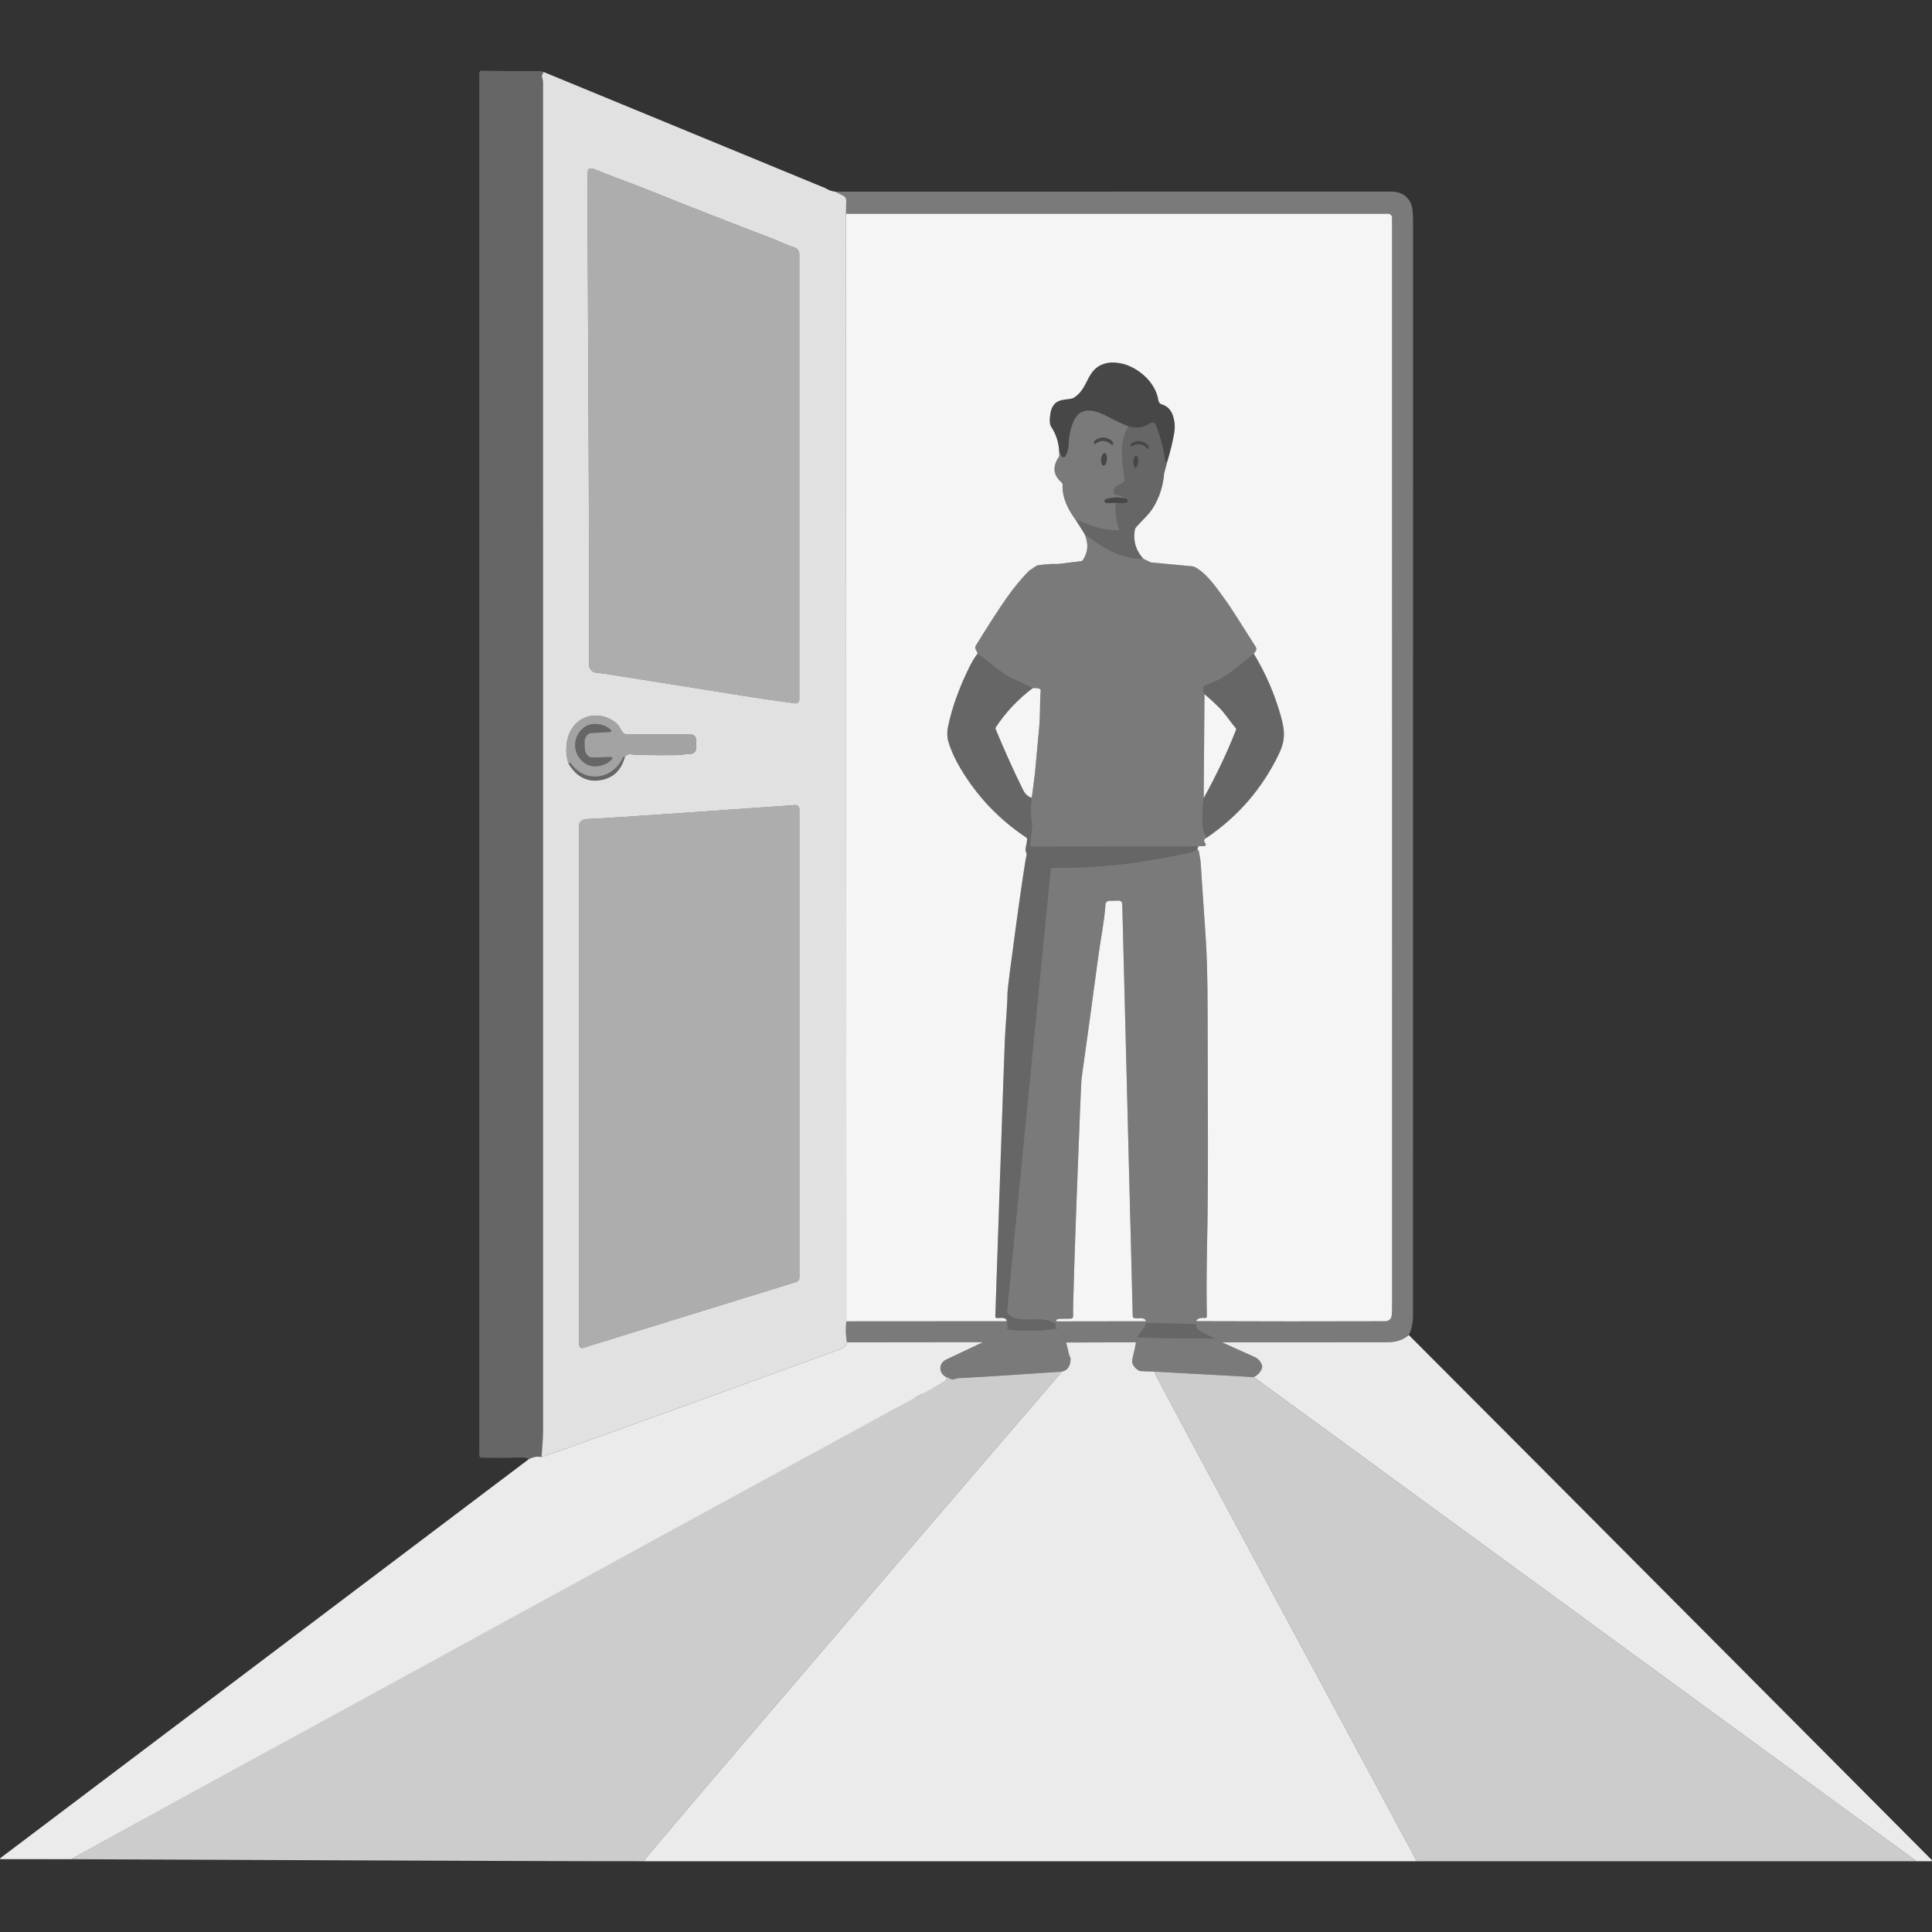 <?xml version="1.0" encoding="UTF-8" standalone="no"?>
<!DOCTYPE svg PUBLIC "-//W3C//DTD SVG 1.1//EN" "http://www.w3.org/Graphics/SVG/1.1/DTD/svg11.dtd">
<svg width="100%" height="100%" viewBox="0 0 300 300" version="1.1" xmlns="http://www.w3.org/2000/svg" xmlns:xlink="http://www.w3.org/1999/xlink" xml:space="preserve" xmlns:serif="http://www.serif.com/" style="fill-rule:evenodd;clip-rule:evenodd;stroke-linejoin:round;stroke-miterlimit:2;">
    <rect x="0" y="0" width="300" height="300" fill="#333333" stroke="none"/>
    <path d="M84.399,11.172L84.166,11.703C84.124,11.793 84.124,11.895 84.162,11.988C84.268,12.241 84.319,12.557 84.319,12.932C84.319,90.928 84.319,160.612 84.322,221.987C84.322,222.687 84.297,223.4 84.242,224.126C84.194,224.779 84.143,225.489 84.089,226.257C83.456,226.1 82.784,226.218 82.074,226.608C81.914,226.397 81.479,226.301 80.772,226.324C78.716,226.391 76.717,226.4 74.772,226.356C74.577,226.352 74.424,226.196 74.424,226.001L74.424,11.332C74.424,11.134 74.584,10.977 74.782,10.981C77.958,11.038 80.967,11.057 83.807,11.035C83.967,11.032 84.166,11.08 84.399,11.172Z" style="fill:white;fill-opacity:0.25;fill-rule:nonzero;"/>
    <path d="M84.399,11.172L128.091,29.185C128.1,29.188 128.113,29.195 128.123,29.201C128.663,29.524 129.181,29.71 129.68,29.758L130.966,30.401C131.238,30.535 131.407,30.816 131.401,31.12L131.366,33.193L131.411,205.173C131.286,206.37 131.321,207.457 131.519,208.436C131.42,208.912 131.148,209.238 130.701,209.421C130.179,209.632 87.012,225.355 84.089,226.257C84.143,225.489 84.194,224.779 84.242,224.126C84.297,223.4 84.322,222.687 84.322,221.987C84.319,160.612 84.319,90.928 84.319,12.932C84.319,12.557 84.268,12.241 84.162,11.988C84.124,11.895 84.124,11.793 84.166,11.703L84.399,11.172ZM91.618,26.188C91.416,26.233 91.269,26.406 91.259,26.614C91.131,29.735 91.477,64.251 91.486,103.446C91.486,103.51 91.499,103.571 91.525,103.628C91.976,104.655 92.763,104.437 93.652,104.578C100.822,105.707 108.124,106.868 115.557,108.067C117.421,108.368 120.069,108.752 123.498,109.216C123.824,109.26 124.112,109.008 124.112,108.678L124.112,39.464C124.112,38.966 123.783,38.531 123.306,38.396C122.225,38.092 121.25,37.555 120.156,37.136C112.988,34.395 106.579,31.885 100.931,29.611C97.669,28.296 94.669,27.279 92.056,26.182C91.96,26.14 91.813,26.144 91.618,26.188ZM88.301,118.609C89.561,120.691 91.263,121.526 93.405,121.12C95.225,120.771 96.425,119.616 97.004,117.653C97.458,116.802 98.238,117.221 98.721,117.227C101.663,117.269 103.819,117.275 105.191,117.253C106.01,117.24 106.525,117.039 107.18,117.071C107.683,117.096 108.105,116.696 108.105,116.194L108.105,114.87C108.105,114.41 107.731,114.035 107.27,114.035L97.336,114.035C97.051,114.035 96.789,113.888 96.639,113.648L95.983,112.583C95.961,112.548 95.938,112.519 95.91,112.491C94.061,110.664 90.924,110.604 89.206,112.59C88.554,113.341 88.151,114.301 87.994,115.465C87.85,116.54 87.952,117.589 88.301,118.609ZM90.319,209.328C90.373,209.347 90.437,209.344 90.514,209.322C91.144,209.114 91.768,208.915 92.385,208.727C98.36,206.881 108.776,203.661 123.632,199.065C123.927,198.972 124.125,198.703 124.125,198.4L124.125,125.645C124.125,125.239 123.754,124.935 123.354,125.015C123.354,125.015 92.939,127.187 90.93,127.193C90.876,127.193 90.821,127.203 90.767,127.219C90.185,127.42 89.894,127.759 89.894,128.233C89.884,155.399 89.884,182.226 89.894,208.714C89.894,209.018 90.034,209.222 90.319,209.328Z" style="fill:white;fill-opacity:0.85;fill-rule:nonzero;"/>
    <path d="M91.618,26.188C91.813,26.144 91.96,26.14 92.056,26.182C94.669,27.279 97.669,28.296 100.931,29.611C106.579,31.885 112.988,34.395 120.156,37.136C121.25,37.555 122.225,38.092 123.306,38.396C123.783,38.531 124.112,38.966 124.112,39.464L124.112,108.678C124.112,109.008 123.824,109.26 123.498,109.216C120.069,108.752 117.421,108.368 115.557,108.067C108.124,106.868 100.822,105.707 93.652,104.578C92.763,104.437 91.976,104.655 91.525,103.628C91.499,103.571 91.486,103.51 91.486,103.446C91.477,64.251 91.131,29.735 91.259,26.614C91.269,26.406 91.416,26.233 91.618,26.188Z" style="fill:white;fill-opacity:0.6;fill-rule:nonzero;"/>
    <path d="M218.759,207.304C217.918,208.049 216.805,208.423 215.42,208.423C206.919,208.426 198.363,208.433 189.753,208.439C188.724,207.898 187.639,207.351 186.498,206.801C185.823,206.478 185.567,205.928 185.724,205.151C195.507,205.189 205.272,205.193 215.02,205.161C215.663,205.157 216.027,204.854 216.107,204.249C216.149,203.942 216.168,203.203 216.168,202.03C216.158,193.238 216.155,137.159 216.158,33.8C216.158,33.464 215.883,33.189 215.548,33.189L131.366,33.193L131.401,31.12C131.407,30.816 131.238,30.535 130.966,30.401L129.68,29.758C158.484,29.751 187.278,29.751 216.059,29.754C217.38,29.754 218.336,30.269 218.935,31.296C219.258,31.856 219.421,32.809 219.417,34.155C219.411,36.276 219.408,92.952 219.408,204.188C219.408,205.465 219.19,206.504 218.759,207.304Z" style="fill:white;fill-opacity:0.35;fill-rule:nonzero;"/>
    <path d="M185.724,205.151C185.893,204.754 186.36,204.591 187.125,204.662C187.272,204.678 187.4,204.559 187.396,204.409C187.339,201.105 187.345,197.699 187.419,194.191C187.659,182.821 187.54,172.909 187.518,157.155C187.512,152.28 187.412,148.455 187.224,145.682C186.965,141.867 186.709,138.048 186.456,134.233C186.414,133.596 186.315,132.928 186.165,132.227C186.136,132.096 186.059,131.987 185.935,131.901C185.928,131.795 185.98,131.632 186.088,131.408L187.013,131.38C187.201,131.373 187.304,131.156 187.188,131.005C186.862,130.59 186.917,130.286 187.352,130.097C192.277,126.761 196.029,122.405 198.61,117.029C199.588,114.985 199.531,113.524 198.926,111.333C197.97,107.863 196.553,104.581 194.682,101.489L194.932,101.201C195.114,100.99 195.136,100.686 194.989,100.449C192.37,96.307 190.902,94.017 190.579,93.579C189.031,91.472 187.614,89.249 185.679,88.123C185.493,88.014 185.286,87.947 185.071,87.928L178.735,87.336C178.713,87.333 178.687,87.323 178.665,87.314L177.539,86.767C176.366,85.468 175.924,83.981 176.215,82.302C176.244,82.133 176.321,81.976 176.433,81.845C177.261,80.882 178.364,79.955 179.039,78.867C180.04,77.246 180.616,75.464 180.766,73.526C180.77,73.494 180.776,73.462 180.782,73.433L181.329,71.428C181.735,70.088 182.065,68.719 182.318,67.318C182.5,66.308 182.42,65.335 182.081,64.405C181.783,63.592 181.233,63.058 180.434,62.805C180.111,62.706 179.922,62.486 179.871,62.15C179.474,59.61 177.296,57.56 175,56.687C174.162,56.371 172.883,56.195 172.086,56.339C168.511,56.972 169.253,60.314 166.656,61.804C166.505,61.891 166.022,61.977 165.2,62.067C164.011,62.198 163.313,62.901 163.109,64.171C162.942,65.204 162.978,65.895 163.211,66.25C163.95,67.363 164.362,68.591 164.455,69.934L164.49,70.728C164.494,70.798 164.471,70.868 164.433,70.929C163.377,72.458 163.528,73.801 164.884,74.959C164.96,75.026 165.002,75.122 164.999,75.224C164.884,77.236 165.846,79.136 167.02,80.713L168.392,82.884C169.061,84.368 168.968,85.747 168.117,87.016C168.082,87.074 168.021,87.109 167.954,87.119L164.295,87.576C164.279,87.579 164.266,87.579 164.25,87.579C163.323,87.538 162.277,87.608 161.116,87.79C161.055,87.8 160.998,87.822 160.943,87.858L159.878,88.571C159.821,88.609 159.766,88.654 159.718,88.702C158.551,89.888 157.4,91.289 156.268,92.904C155.068,94.615 153.495,97.049 151.55,100.206C151.384,100.475 151.406,100.807 151.601,101.028C151.684,101.121 151.752,101.281 151.8,101.505C151.374,102.023 150.942,102.726 150.507,103.612C148.924,106.833 147.834,109.874 147.229,112.737C147.037,113.645 147.053,114.467 147.274,115.203C147.677,116.536 148.297,117.905 149.135,119.309C151.729,123.669 155.135,127.247 159.351,130.049C159.447,130.113 159.501,130.225 159.488,130.34C159.447,130.785 159.373,131.223 159.268,131.661C159.207,131.927 159.245,132.202 159.386,132.493C159.434,132.592 159.44,132.704 159.402,132.806C159.104,133.577 156.456,153.08 156.44,154.145C156.411,156.569 156.156,158.827 156.04,161.28C155.916,163.903 154.55,204.435 154.55,204.435C154.55,204.569 154.659,204.678 154.793,204.675C155.203,204.668 156.319,204.473 156.319,205.157L131.411,205.173L131.366,33.193L215.548,33.189C215.883,33.189 216.158,33.464 216.158,33.8C216.155,137.159 216.158,193.238 216.168,202.03C216.168,203.203 216.149,203.942 216.107,204.249C216.027,204.854 215.663,205.157 215.02,205.161C205.272,205.193 195.507,205.189 185.724,205.151Z" style="fill:white;fill-opacity:0.95;fill-rule:nonzero;"/>
    <path d="M181.329,71.428L181.07,71.7C181.019,71.754 180.929,71.722 180.92,71.649C180.702,69.717 180.216,67.811 179.461,65.93C179.33,65.604 178.927,65.486 178.643,65.69C177.645,66.4 176.497,66.567 175.198,66.192C174.133,65.767 173.1,65.281 172.096,64.734C170.298,63.755 167.81,62.876 166.723,65.383C166.237,66.509 165.984,67.641 165.962,68.78C165.949,69.538 165.795,70.168 165.485,70.776C165.328,71.086 164.874,71.057 164.753,70.731L164.455,69.934C164.362,68.591 163.95,67.363 163.211,66.25C162.978,65.895 162.942,65.204 163.109,64.171C163.313,62.901 164.011,62.198 165.2,62.067C166.022,61.977 166.505,61.891 166.656,61.804C169.253,60.314 168.511,56.972 172.086,56.339C172.883,56.195 174.162,56.371 175,56.687C177.296,57.56 179.474,59.61 179.871,62.15C179.922,62.486 180.111,62.706 180.434,62.805C181.233,63.058 181.783,63.592 182.081,64.405C182.42,65.335 182.5,66.308 182.318,67.318C182.065,68.719 181.735,70.088 181.329,71.428Z" style="fill:white;fill-opacity:0.1;fill-rule:nonzero;"/>
    <path d="M175.198,66.192C173.551,69.205 174.415,71.997 174.622,74.476C174.642,74.703 174.52,74.917 174.319,75.016L173.231,75.554C173.183,75.579 173.145,75.618 173.119,75.666C172.969,75.95 172.905,76.235 172.924,76.523C172.934,76.66 173.039,76.772 173.177,76.792C173.749,76.871 174.287,77.076 174.782,77.409C173.794,77.156 172.809,77.178 171.827,77.473C171.664,77.521 171.574,77.565 171.552,77.607C171.427,77.837 171.578,78.116 171.827,78.116L173.289,78.109C173.158,79.523 173.324,80.882 173.788,82.184C173.816,82.267 173.753,82.357 173.663,82.357C172.093,82.344 170.887,82.165 169.269,81.544C168.533,81.259 167.785,80.984 167.02,80.713C165.846,79.136 164.884,77.236 164.999,75.224C165.002,75.122 164.96,75.026 164.884,74.959C163.528,73.801 163.377,72.458 164.433,70.929C164.471,70.868 164.494,70.798 164.49,70.728L164.455,69.934L164.753,70.731C164.874,71.057 165.328,71.086 165.485,70.776C165.795,70.168 165.949,69.538 165.962,68.78C165.984,67.641 166.237,66.509 166.723,65.383C167.81,62.876 170.298,63.755 172.096,64.734C173.1,65.281 174.133,65.767 175.198,66.192ZM171.379,68.473C171.843,68.502 172.256,68.7 172.614,69.071C172.687,69.144 172.812,69.109 172.838,69.01C172.985,68.377 171.878,67.964 171.411,67.939C170.948,67.91 169.799,68.195 169.873,68.837C169.886,68.943 170.007,68.991 170.087,68.924C170.487,68.598 170.916,68.447 171.379,68.473ZM171.528,70.358C171.277,70.334 171.034,70.75 170.982,71.289C170.928,71.828 171.092,72.282 171.34,72.306C171.59,72.33 171.834,71.914 171.886,71.376C171.939,70.836 171.776,70.382 171.528,70.358Z" style="fill:white;fill-opacity:0.35;fill-rule:nonzero;"/>
    <path d="M181.329,71.428L180.782,73.433C180.776,73.462 180.77,73.494 180.766,73.526C180.616,75.464 180.04,77.246 179.039,78.867C178.364,79.955 177.261,80.882 176.433,81.845C176.321,81.976 176.244,82.133 176.215,82.302C175.924,83.981 176.366,85.468 177.539,86.767C174.047,86.837 171.079,84.954 168.392,82.884L167.02,80.713C167.785,80.984 168.533,81.259 169.269,81.544C170.887,82.165 172.093,82.344 173.663,82.357C173.753,82.357 173.816,82.267 173.788,82.184C173.324,80.882 173.158,79.523 173.289,78.109L174.763,78.087C175,78.084 175.157,77.837 175.077,77.601C175.067,77.565 174.968,77.502 174.782,77.409C174.287,77.076 173.749,76.871 173.177,76.792C173.039,76.772 172.934,76.66 172.924,76.523C172.905,76.235 172.969,75.95 173.119,75.666C173.145,75.618 173.183,75.579 173.231,75.554L174.319,75.016C174.52,74.917 174.642,74.703 174.622,74.476C174.415,71.997 173.551,69.205 175.198,66.192C176.497,66.567 177.645,66.4 178.643,65.69C178.927,65.486 179.33,65.604 179.461,65.93C180.216,67.811 180.702,69.717 180.92,71.649C180.929,71.722 181.019,71.754 181.07,71.7L181.329,71.428ZM177.015,68.997C177.45,69.061 177.818,69.282 178.121,69.659C178.185,69.736 178.307,69.714 178.339,69.621C178.531,69.039 177.523,68.559 177.088,68.495C176.653,68.428 175.55,68.601 175.566,69.212C175.569,69.311 175.681,69.368 175.761,69.311C176.161,69.036 176.58,68.933 177.015,68.997ZM176.438,70.749C176.231,70.734 176.033,71.137 175.996,71.646C175.956,72.157 176.094,72.583 176.299,72.599C176.506,72.615 176.705,72.212 176.742,71.702C176.781,71.191 176.644,70.766 176.438,70.749Z" style="fill:white;fill-opacity:0.25;fill-rule:nonzero;"/>
    <path d="M171.411,67.939C171.878,67.964 172.985,68.377 172.838,69.01C172.812,69.109 172.687,69.144 172.614,69.071C172.256,68.7 171.843,68.502 171.379,68.473C170.916,68.447 170.487,68.598 170.087,68.924C170.007,68.991 169.886,68.943 169.873,68.837C169.799,68.195 170.948,67.91 171.411,67.939Z" style="fill:white;fill-opacity:0.1;fill-rule:nonzero;"/>
    <path d="M177.015,68.997C176.58,68.933 176.161,69.036 175.761,69.311C175.681,69.368 175.569,69.311 175.566,69.212C175.55,68.601 176.653,68.428 177.088,68.495C177.523,68.559 178.531,69.039 178.339,69.621C178.307,69.714 178.185,69.736 178.121,69.659C177.818,69.282 177.45,69.061 177.015,68.997Z" style="fill:white;fill-opacity:0.1;fill-rule:nonzero;"/>
    <path d="M171.528,70.358C171.776,70.382 171.939,70.836 171.886,71.376C171.834,71.914 171.59,72.33 171.34,72.306C171.092,72.282 170.928,71.828 170.982,71.289C171.034,70.75 171.277,70.334 171.528,70.358Z" style="fill:white;fill-opacity:0.1;fill-rule:nonzero;"/>
    <path d="M176.438,70.749C176.644,70.766 176.781,71.191 176.742,71.702C176.705,72.212 176.506,72.615 176.299,72.599C176.094,72.583 175.956,72.157 175.996,71.646C176.033,71.137 176.231,70.734 176.438,70.749Z" style="fill:white;fill-opacity:0.1;fill-rule:nonzero;"/>
    <path d="M174.782,77.409C174.968,77.502 175.067,77.565 175.077,77.601C175.157,77.837 175,78.084 174.763,78.087L173.289,78.109L171.827,78.116C171.578,78.116 171.427,77.837 171.552,77.607C171.574,77.565 171.664,77.521 171.827,77.473C172.809,77.178 173.794,77.156 174.782,77.409Z" style="fill:white;fill-opacity:0.1;fill-rule:nonzero;"/>
    <path d="M177.539,86.767L178.665,87.314C178.687,87.323 178.713,87.333 178.735,87.336L185.071,87.928C185.286,87.947 185.493,88.014 185.679,88.123C187.614,89.249 189.031,91.472 190.579,93.579C190.902,94.017 192.37,96.307 194.989,100.449C195.136,100.686 195.114,100.99 194.932,101.201L194.682,101.489C192.251,103.5 190.256,105.464 187.038,106.446C186.942,106.475 186.875,106.555 186.856,106.654C186.792,107.006 186.849,107.38 187.032,107.78L186.907,123.931C186.744,124.916 186.683,126.179 186.718,127.724C186.738,128.559 186.949,129.352 187.352,130.097C186.917,130.286 186.862,130.59 187.188,131.005C187.304,131.156 187.201,131.373 187.013,131.38L186.088,131.408L160.144,131.469C160.038,131.469 159.958,131.38 159.968,131.277L160.272,128.188C160.275,128.159 160.275,128.127 160.269,128.098C160.032,126.707 160.013,125.303 160.208,123.893C160.377,122.68 160.534,121.459 160.681,120.234C160.7,120.077 160.716,119.927 160.729,119.789C160.927,117.573 161.135,115.337 161.35,113.089C161.551,110.997 161.442,109.164 161.599,107.194C161.605,107.095 161.548,107.006 161.455,106.97C161.097,106.833 160.726,106.801 160.342,106.868C159.018,106.116 157.464,105.582 156.296,104.866C154.652,103.859 153.124,102.381 151.8,101.505C151.752,101.281 151.684,101.121 151.601,101.028C151.406,100.807 151.384,100.475 151.55,100.206C153.495,97.049 155.068,94.615 156.268,92.904C157.4,91.289 158.551,89.888 159.718,88.702C159.766,88.654 159.821,88.609 159.878,88.571L160.943,87.858C160.998,87.822 161.055,87.8 161.116,87.79C162.277,87.608 163.323,87.538 164.25,87.579C164.266,87.579 164.279,87.579 164.295,87.576L167.954,87.119C168.021,87.109 168.082,87.074 168.117,87.016C168.968,85.747 169.061,84.368 168.392,82.884C171.079,84.954 174.047,86.837 177.539,86.767Z" style="fill:white;fill-opacity:0.35;fill-rule:nonzero;"/>
    <path d="M194.682,101.489C196.553,104.581 197.97,107.863 198.926,111.333C199.531,113.524 199.588,114.985 198.61,117.029C196.029,122.405 192.277,126.761 187.352,130.097C186.949,129.352 186.738,128.559 186.718,127.724C186.683,126.179 186.744,124.916 186.907,123.931C188.903,120.326 190.575,116.796 191.922,113.345C191.96,113.242 191.941,113.127 191.871,113.044C190.927,111.95 190.291,110.831 189.162,109.727C188.458,109.04 187.748,108.39 187.032,107.78C186.849,107.38 186.792,107.006 186.856,106.654C186.875,106.555 186.942,106.475 187.038,106.446C190.256,105.464 192.251,103.5 194.682,101.489Z" style="fill:white;fill-opacity:0.25;fill-rule:nonzero;"/>
    <path d="M160.342,106.868C158.075,108.579 156.168,110.6 154.624,112.932C154.569,113.015 154.56,113.121 154.598,113.213C156.082,116.78 157.521,119.962 158.916,122.757C159.184,123.294 159.616,123.672 160.208,123.893C160.013,125.303 160.032,126.707 160.269,128.098C160.275,128.127 160.275,128.159 160.272,128.188L159.968,131.277C159.958,131.38 160.038,131.469 160.144,131.469L186.088,131.408C185.98,131.632 185.928,131.795 185.935,131.901C185.337,132.192 184.854,132.378 184.48,132.457C181.783,133.027 177.536,133.836 174.213,134.197C170.398,134.613 166.806,134.802 163.441,134.76C163.291,134.757 163.163,134.872 163.147,135.023L156.364,203.632C156.354,203.741 156.389,203.846 156.459,203.929C158.183,205.909 161.644,204.003 163.879,205.554L163.934,206.328C161.426,206.702 158.925,206.744 156.431,206.45C156.491,205.935 156.456,205.506 156.319,205.157C156.319,204.473 155.203,204.668 154.793,204.675C154.659,204.678 154.55,204.569 154.55,204.435C154.55,204.435 155.916,163.903 156.04,161.28C156.156,158.827 156.411,156.569 156.44,154.145C156.456,153.08 159.104,133.577 159.402,132.806C159.44,132.704 159.434,132.592 159.386,132.493C159.245,132.202 159.207,131.927 159.268,131.661C159.373,131.223 159.447,130.785 159.488,130.34C159.501,130.225 159.447,130.113 159.351,130.049C155.135,127.247 151.729,123.669 149.135,119.309C148.297,117.905 147.677,116.536 147.274,115.203C147.053,114.467 147.037,113.645 147.229,112.737C147.834,109.874 148.924,106.833 150.507,103.612C150.942,102.726 151.374,102.023 151.8,101.505C153.124,102.381 154.652,103.859 156.296,104.866C157.464,105.582 159.018,106.116 160.342,106.868Z" style="fill:white;fill-opacity:0.25;fill-rule:nonzero;"/>
    <path d="M160.208,123.893C159.616,123.672 159.184,123.294 158.916,122.757C157.521,119.962 156.082,116.78 154.598,113.213C154.56,113.121 154.569,113.015 154.624,112.932C156.168,110.6 158.075,108.579 160.342,106.868C160.726,106.801 161.097,106.833 161.455,106.97C161.548,107.006 161.605,107.095 161.599,107.194C161.442,109.164 161.551,110.997 161.35,113.089C161.135,115.337 160.927,117.573 160.729,119.789C160.716,119.927 160.7,120.077 160.681,120.234C160.534,121.459 160.377,122.68 160.208,123.893Z" style="fill:white;fill-opacity:0.95;fill-rule:nonzero;"/>
    <path d="M186.907,123.931L187.032,107.78C187.748,108.39 188.458,109.04 189.162,109.727C190.291,110.831 190.927,111.95 191.871,113.044C191.941,113.127 191.96,113.242 191.922,113.345C190.575,116.796 188.903,120.326 186.907,123.931Z" style="fill:white;fill-opacity:0.95;fill-rule:nonzero;"/>
    <path d="M97.004,117.653C97.013,117.592 96.984,117.557 96.924,117.541C96.828,117.518 96.76,117.55 96.719,117.64C95.177,121.075 90.834,121.686 88.621,118.523C88.554,118.427 88.41,118.433 88.349,118.532L88.301,118.609C87.952,117.589 87.85,116.54 87.994,115.465C88.151,114.301 88.554,113.341 89.206,112.59C90.924,110.604 94.061,110.664 95.91,112.491C95.938,112.519 95.961,112.548 95.983,112.583L96.639,113.648C96.789,113.888 97.051,114.035 97.336,114.035L107.27,114.035C107.731,114.035 108.105,114.41 108.105,114.87L108.105,116.194C108.105,116.696 107.683,117.096 107.18,117.071C106.525,117.039 106.01,117.24 105.191,117.253C103.819,117.275 101.663,117.269 98.721,117.227C98.238,117.221 97.458,116.802 97.004,117.653ZM89.305,115.839C89.382,117.589 90.869,119.146 92.625,118.99C93.569,118.906 94.499,118.542 95.059,117.829C95.152,117.71 95.065,117.541 94.918,117.544L91.873,117.624C91.755,117.627 91.64,117.595 91.541,117.531C90.837,117.087 90.818,116.562 90.783,115.775C90.751,114.989 90.725,114.464 91.391,113.962C91.483,113.891 91.595,113.85 91.714,113.84L94.755,113.664C94.902,113.655 94.973,113.479 94.87,113.367C94.253,112.705 93.294,112.42 92.347,112.417C90.585,112.411 89.232,114.087 89.305,115.839Z" style="fill:white;fill-opacity:0.55;fill-rule:nonzero;"/>
    <path d="M90.783,115.775C90.818,116.562 90.837,117.087 91.541,117.531C91.64,117.595 91.755,117.627 91.873,117.624L94.918,117.544C95.065,117.541 95.152,117.71 95.059,117.829C94.499,118.542 93.569,118.906 92.625,118.99C90.869,119.146 89.382,117.589 89.305,115.839C89.232,114.087 90.585,112.411 92.347,112.417C93.294,112.42 94.253,112.705 94.87,113.367C94.973,113.479 94.902,113.655 94.755,113.664L91.714,113.84C91.595,113.85 91.483,113.891 91.391,113.962C90.725,114.464 90.751,114.989 90.783,115.775Z" style="fill:white;fill-opacity:0.25;fill-rule:nonzero;"/>
    <path d="M97.004,117.653C96.425,119.616 95.225,120.771 93.405,121.12C91.263,121.526 89.561,120.691 88.301,118.609L88.349,118.532C88.41,118.433 88.554,118.427 88.621,118.523C90.834,121.686 95.177,121.075 96.719,117.64C96.76,117.55 96.828,117.518 96.924,117.541C96.984,117.557 97.013,117.592 97.004,117.653Z" style="fill:white;fill-opacity:0.25;fill-rule:nonzero;"/>
    <path d="M90.319,209.328C90.034,209.222 89.894,209.018 89.894,208.714C89.884,182.226 89.884,155.399 89.894,128.233C89.894,127.759 90.185,127.42 90.767,127.219C90.821,127.203 90.876,127.193 90.93,127.193C92.939,127.187 123.354,125.015 123.354,125.015C123.754,124.935 124.125,125.239 124.125,125.645L124.125,198.4C124.125,198.703 123.927,198.972 123.632,199.065C108.776,203.661 98.36,206.881 92.385,208.727C91.768,208.915 91.144,209.114 90.514,209.322C90.437,209.344 90.373,209.347 90.319,209.328Z" style="fill:white;fill-opacity:0.6;fill-rule:nonzero;"/>
    <path d="M176.639,207.642C176.822,207.223 177.088,206.828 177.437,206.459C177.645,206.238 177.776,206.043 177.837,205.874C177.888,205.729 177.921,205.589 177.934,205.455C179.053,205.445 180.978,205.492 185.679,205.599C185.689,206.143 185.961,206.544 186.498,206.801C187.237,207.158 187.952,207.513 188.644,207.865C187.972,207.847 187.131,207.825 186.028,207.813C183.026,207.778 178.763,207.82 176.639,207.642Z" style="fill:white;fill-opacity:0.25;"/>
    <path d="M188.644,207.865C189.021,208.057 189.391,208.248 189.753,208.439C191.474,209.21 193.147,209.958 194.768,210.69C195.408,210.978 195.814,211.448 195.984,212.101C196.009,212.203 196.006,212.312 195.974,212.411C195.763,213.041 195.331,213.515 194.676,213.834L179.212,212.987L177.165,212.91C177.04,212.907 176.919,212.872 176.813,212.811C176.413,212.584 176.103,212.254 175.883,211.819C175.758,211.573 175.783,211.125 175.956,210.483C176.142,209.798 176.289,209.114 176.397,208.429C176.448,208.158 176.529,207.896 176.639,207.642C178.763,207.82 183.026,207.778 186.028,207.813C187.131,207.825 187.972,207.847 188.644,207.865Z" style="fill:white;fill-opacity:0.35;"/>
    <path d="M177.934,205.455C177.944,205.355 177.944,205.258 177.933,205.164C177.811,204.403 176.481,204.847 176.1,204.668C175.972,204.607 175.892,204.479 175.889,204.339L174.264,140.389C174.258,140.082 174.002,139.839 173.695,139.846L172.23,139.884C171.93,139.89 171.683,140.127 171.661,140.431C171.472,143.181 170.887,145.938 170.503,148.807C169.713,154.733 168.856,160.989 167.932,167.571C167.839,168.233 166.508,202.497 166.64,204.377C166.652,204.579 166.492,204.751 166.291,204.758C165.686,204.77 165.095,204.78 164.519,204.786C164.388,204.79 164.263,204.822 164.151,204.882C163.991,204.972 163.963,205.071 164.068,205.183C164.023,205.337 163.959,205.461 163.879,205.554C161.644,204.003 158.183,205.909 156.459,203.929C156.389,203.846 156.354,203.741 156.364,203.632L163.147,135.023C163.163,134.872 163.291,134.757 163.441,134.76C166.806,134.802 170.398,134.613 174.213,134.197C177.536,133.836 181.783,133.027 184.48,132.457C184.854,132.378 185.337,132.192 185.935,131.901C186.059,131.987 186.136,132.096 186.165,132.227C186.315,132.928 186.414,133.596 186.456,134.233C186.709,138.048 186.965,141.867 187.224,145.682C187.412,148.455 187.512,152.28 187.518,157.155C187.54,172.909 187.659,182.821 187.419,194.191C187.345,197.699 187.339,201.105 187.396,204.409C187.4,204.559 187.272,204.678 187.125,204.662C186.36,204.591 185.893,204.754 185.724,205.151C185.692,205.31 185.677,205.459 185.679,205.599C180.978,205.492 179.053,205.445 177.934,205.455Z" style="fill:white;fill-opacity:0.35;"/>
    <path d="M177.933,205.164L164.068,205.183C163.963,205.071 163.991,204.972 164.151,204.882C164.263,204.822 164.388,204.79 164.519,204.786C165.095,204.78 165.686,204.77 166.291,204.758C166.492,204.751 166.652,204.579 166.64,204.377C166.508,202.497 167.839,168.233 167.932,167.571C168.856,160.989 169.713,154.733 170.503,148.807C170.887,145.938 171.472,143.181 171.661,140.431C171.683,140.127 171.93,139.89 172.23,139.884L173.695,139.846C174.002,139.839 174.258,140.082 174.264,140.389L175.889,204.339C175.892,204.479 175.972,204.607 176.1,204.668C176.481,204.847 177.811,204.403 177.933,205.164Z" style="fill:white;fill-opacity:0.95;fill-rule:nonzero;"/>
    <path d="M176.397,208.429L165.536,208.461C165.565,207.982 165.367,207.527 164.935,207.099C164.765,206.929 164.433,206.673 163.934,206.328L163.879,205.554C163.959,205.461 164.023,205.337 164.068,205.183L177.933,205.164C177.958,205.385 177.926,205.621 177.837,205.874C177.776,206.043 177.645,206.238 177.437,206.459C176.877,207.051 176.532,207.71 176.397,208.429Z" style="fill:white;fill-opacity:0.35;fill-rule:nonzero;"/>
    <path d="M131.411,205.173L156.319,205.157C156.456,205.506 156.491,205.935 156.431,206.45L152.647,208.41L131.519,208.436C131.321,207.457 131.286,206.37 131.411,205.173Z" style="fill:white;fill-opacity:0.35;fill-rule:nonzero;"/>
    <path d="M165.536,208.461C165.744,209.203 165.91,209.869 166.029,210.454C166.041,210.524 166.08,210.607 166.147,210.703C166.208,210.79 166.237,210.879 166.237,210.966C166.24,212.117 165.792,212.789 164.9,212.98C163.061,213.092 152.426,213.847 148.822,214.001C148.429,214.017 148.217,214.241 147.84,214.199C147.757,214.189 147.674,214.161 147.603,214.116C147.396,213.985 147.197,213.902 147.005,213.873C145.723,213.291 145.665,211.698 146.977,211.084C148.883,210.192 150.773,209.302 152.647,208.41L156.431,206.45C158.925,206.744 161.426,206.702 163.934,206.328C164.433,206.673 164.765,206.929 164.935,207.099C165.367,207.527 165.565,207.982 165.536,208.461Z" style="fill:white;fill-opacity:0.35;fill-rule:nonzero;"/>
    <path d="M218.759,207.304C240.037,228.594 296.173,285.028 299.966,288.821C300.04,288.895 299.985,289.019 299.883,289.019L297.625,289.019C297.407,288.904 195.597,214.468 194.676,213.834C195.331,213.515 195.763,213.041 195.974,212.411C196.006,212.312 196.009,212.203 195.984,212.101C195.814,211.448 195.408,210.978 194.768,210.69C193.147,209.958 191.474,209.21 189.753,208.439C198.363,208.433 206.919,208.426 215.42,208.423C216.805,208.423 217.918,208.049 218.759,207.304Z" style="fill:white;fill-opacity:0.9;fill-rule:nonzero;"/>
    <path d="M152.647,208.41C150.773,209.302 148.883,210.192 146.977,211.084C145.665,211.698 145.723,213.291 147.005,213.873C146.97,214.225 146.81,214.474 146.526,214.618C144.735,215.536 11.667,288.213 11.056,288.696L0.08,288.684C0.003,288.684 -0.029,288.588 0.032,288.543L82.074,226.608C82.784,226.218 83.456,226.1 84.089,226.257C87.012,225.355 130.179,209.632 130.701,209.421C131.148,209.238 131.42,208.912 131.519,208.436L152.647,208.41Z" style="fill:white;fill-opacity:0.9;fill-rule:nonzero;"/>
    <path d="M176.397,208.429C176.289,209.114 176.142,209.798 175.956,210.483C175.783,211.125 175.758,211.573 175.883,211.819C176.103,212.254 176.413,212.584 176.813,212.811C176.919,212.872 177.04,212.907 177.165,212.91L179.212,212.987C179.401,213.706 219.782,288.489 219.996,289.016L99.936,289.013C100.231,288.277 164.091,213.905 164.9,212.98C165.792,212.789 166.24,212.117 166.237,210.966C166.237,210.879 166.208,210.79 166.147,210.703C166.08,210.607 166.041,210.524 166.029,210.454C165.91,209.869 165.744,209.203 165.536,208.461L176.397,208.429Z" style="fill:white;fill-opacity:0.9;fill-rule:nonzero;"/>
    <path d="M164.9,212.98C164.091,213.905 100.231,288.277 99.936,289.013C82.819,289.035 20.705,288.712 11.056,288.696C11.667,288.213 89.676,245.574 97.362,241.4C101.631,239.082 108.664,235.24 118.464,229.874C127.937,224.686 134.666,221.015 138.655,218.856C139.774,218.251 141.239,217.368 142.627,216.748C142.713,216.71 142.793,216.662 142.87,216.607C143.081,216.457 143.299,216.313 143.519,216.182C143.734,216.057 144.735,215.536 146.526,214.618C146.81,214.474 146.97,214.225 147.005,213.873C147.197,213.902 147.396,213.985 147.603,214.116C147.674,214.161 147.757,214.189 147.84,214.199C148.217,214.241 148.429,214.017 148.822,214.001C152.426,213.847 163.061,213.092 164.9,212.98Z" style="fill:white;fill-opacity:0.75;fill-rule:nonzero;"/>
    <path d="M194.676,213.834C195.597,214.468 297.407,288.904 297.625,289.019L219.996,289.016C219.782,288.489 179.401,213.706 179.212,212.987L194.676,213.834Z" style="fill:white;fill-opacity:0.75;fill-rule:nonzero;"/>
</svg>
